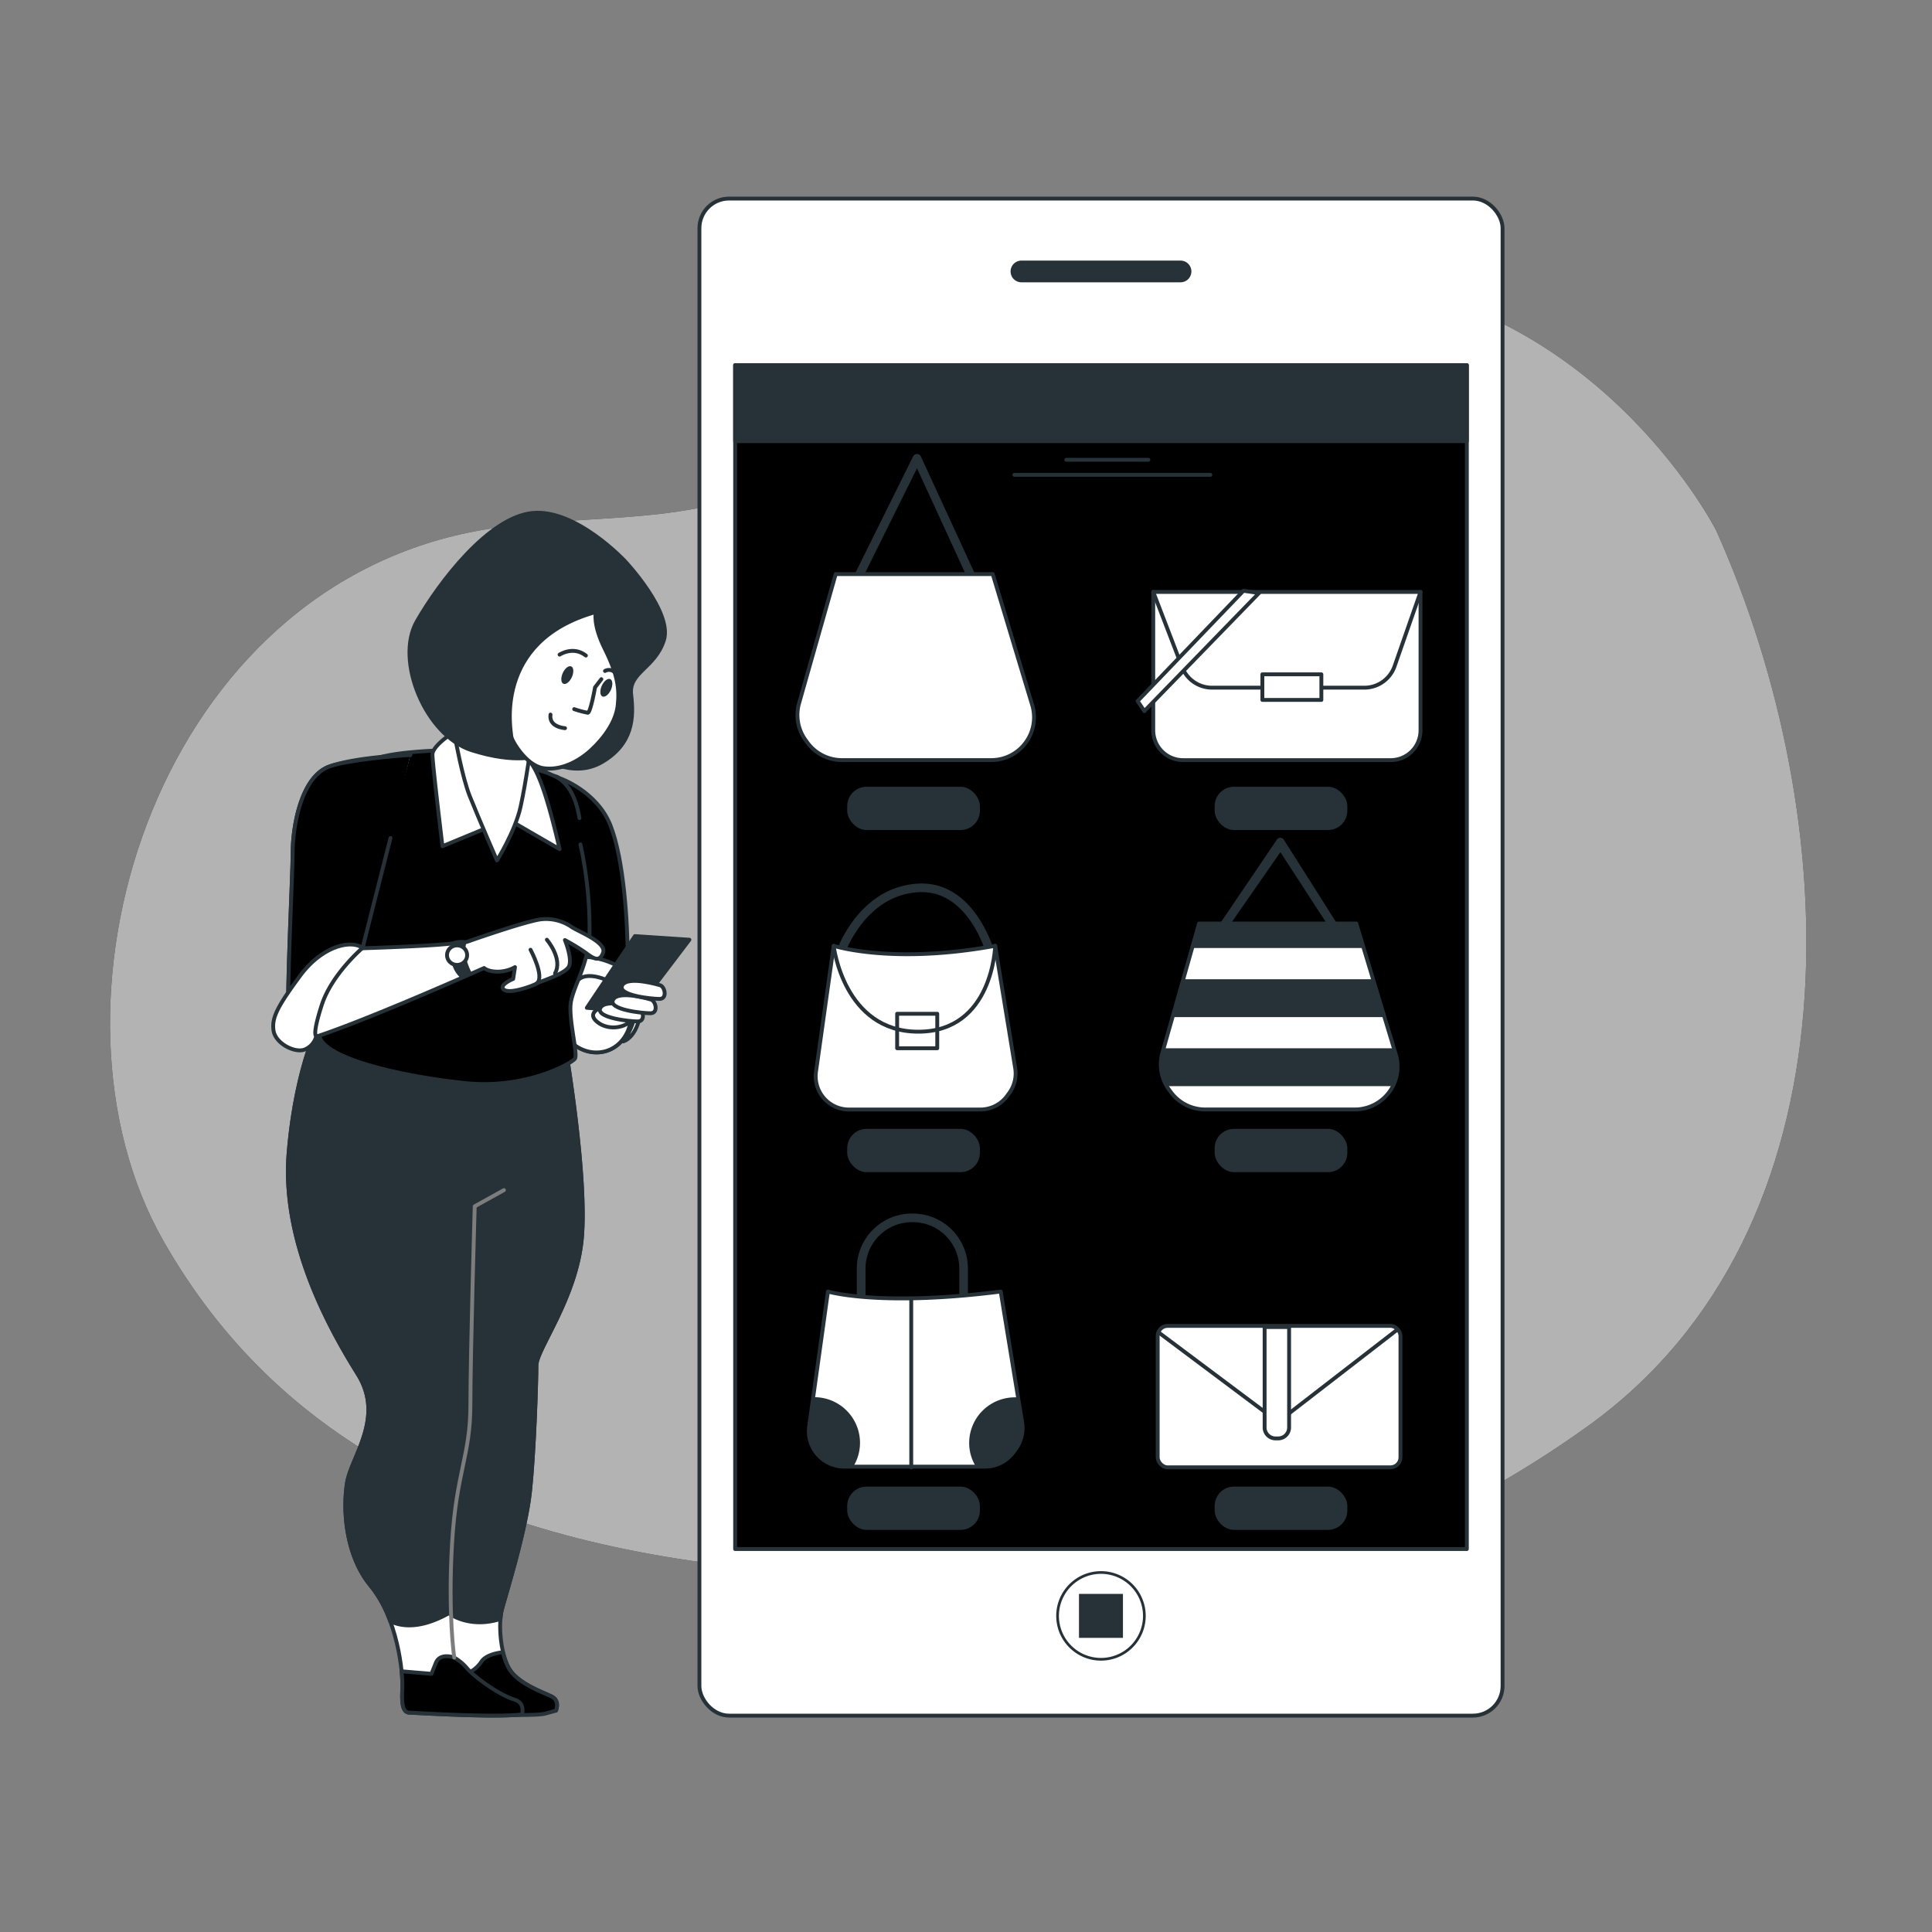 <svg id="Layer_1" data-name="Layer 1" xmlns="http://www.w3.org/2000/svg" viewBox="0 0 500 500"><rect x="0" y="0" width="500" height="500" fill="#808080" stroke="none"/><defs><style>.cls-1,.cls-6{fill:currentColor;}.cls-2,.cls-3,.cls-5{fill:#fff;}.cls-2{opacity:0.7;isolation:isolate;}.cls-3,.cls-5,.cls-6,.cls-7,.cls-8{stroke:#263238;}.cls-3,.cls-5,.cls-6,.cls-7,.cls-8,.cls-9{stroke-linecap:round;stroke-linejoin:round;}.cls-4,.cls-7{fill:#263238;}.cls-5{stroke-width:0.7px;}.cls-8,.cls-9{fill:none;}.cls-9{stroke:#7d7d7d;}</style></defs><title>Catalogue-bro (2)</title><g id="freepik--background-simple--inject-152"><path class="cls-1" d="M444.15,137.29S415.61,80.9,352.59,72.54s-107,32.37-153.38,53.26c-24.29,10.94-52,6.69-77.8,12C39,154.71,7.92,260.77,42.26,321.09c29.72,52.22,82,79.37,161.7,85.63s135.55,13.58,206.9-37.59S477.44,211.44,444.15,137.29Z"/><path class="cls-2" d="M444.15,137.29S415.61,80.9,352.59,72.54s-107,32.37-153.38,53.26c-24.29,10.94-52,6.69-77.8,12C39,154.71,7.92,260.77,42.26,321.09c29.72,52.22,82,79.37,161.7,85.63s135.55,13.58,206.9-37.59S477.44,211.44,444.15,137.29Z"/></g><g id="freepik--Device--inject-152"><rect class="cls-3" x="181.01" y="51.39" width="207.85" height="392.61" rx="7.67"/><path class="cls-4" d="M305.52,73.06H264.35a2.81,2.81,0,0,1-2.81-2.81h0a2.81,2.81,0,0,1,2.81-2.81h41.17a2.81,2.81,0,0,1,2.81,2.81h0a2.81,2.81,0,0,1-2.81,2.81Z"/><path class="cls-5" d="M296.16,418.19a11.23,11.23,0,1,0-11.23,11.23,11.23,11.23,0,0,0,11.23-11.23Z"/><rect class="cls-4" x="279.24" y="412.5" width="11.38" height="11.38"/><rect class="cls-6" x="190.25" y="94.5" width="189.37" height="306.39"/><rect class="cls-7" x="190.25" y="94.5" width="189.37" height="19.66"/><line class="cls-8" x1="275.96" y1="118.99" x2="297.2" y2="118.99"/><line class="cls-8" x1="262.52" y1="122.89" x2="313.24" y2="122.89"/><path class="cls-4" d="M220.89,152.87a1.12,1.12,0,0,1-1.12-1.12,1.06,1.06,0,0,1,.12-.5l16.43-33.15a1.11,1.11,0,0,1,1-.62,1.13,1.13,0,0,1,1,.65l15,32.57a1.12,1.12,0,0,1-.29,1.56,1.11,1.11,0,0,1-1.55-.29,1,1,0,0,1-.16-.33l-14-30.44-15.38,31A1.13,1.13,0,0,1,220.89,152.87Z"/><path class="cls-3" d="M216.28,148.58h40.64l10.21,33.87a11,11,0,0,1-1.71,9.78h0a11,11,0,0,1-8.88,4.48H217.88a11.08,11.08,0,0,1-8.95-4.56l-.44-.61A11.07,11.07,0,0,1,206.8,182Z"/><path class="cls-3" d="M298.46,153.19h69.17V189a7.72,7.72,0,0,1-7.72,7.72H306.18a7.72,7.72,0,0,1-7.72-7.72h0V153.2Z"/><path class="cls-8" d="M298.46,153.19l7.47,19.46a8.3,8.3,0,0,0,7.74,5.32h39.42a8.29,8.29,0,0,0,7.83-5.56l6.71-19.22"/><rect class="cls-3" x="326.7" y="174.51" width="15.27" height="6.63"/><polygon class="cls-3" points="321.8 152.9 294.42 181.43 296.15 184.03 325.84 153.47 321.8 152.9"/><rect class="cls-4" x="219.26" y="203.61" width="34.34" height="11.2" rx="5"/><rect class="cls-4" x="314.35" y="203.61" width="34.34" height="11.2" rx="5"/><path class="cls-4" d="M256.73,249.07a1.12,1.12,0,0,1-1.09-.86c0-.19-4.52-18.21-18.09-17.3-14.14.94-19.18,16.56-19.23,16.72a1.14,1.14,0,0,1-1.41.74,1.11,1.11,0,0,1-.73-1.39h0c0-.18,5.53-17.25,21.22-18.29,15.43-1,20.37,18.81,20.42,19A1.11,1.11,0,0,1,257,249,.9.9,0,0,1,256.73,249.07Z"/><path class="cls-3" d="M215.76,244.78s15,4.89,41.79,0l5.18,31.64a8.6,8.6,0,0,1-1.5,6.41l-.54.74a8.59,8.59,0,0,1-7,3.57h-34a8.58,8.58,0,0,1-7.74-4.87h0a8.62,8.62,0,0,1-.77-4.9Z"/><path class="cls-8" d="M257.55,244.78S257,267,237.66,267s-21.9-22.19-21.9-22.19"/><rect class="cls-8" x="232.18" y="262.36" width="10.38" height="8.93"/><path class="cls-4" d="M314.93,243.3a1.13,1.13,0,0,1-1.11-1.15,1.12,1.12,0,0,1,.11-.47l16.43-24.24a1.07,1.07,0,0,1,1-.62,1.13,1.13,0,0,1,1,.65l15,23.67a1.12,1.12,0,0,1-2,.93l-14-21.53-15.39,22.14A1.12,1.12,0,0,1,314.93,243.3Z"/><path class="cls-3" d="M310.32,239H351l10.22,33.88a11.06,11.06,0,0,1-1.71,9.78h0a11.09,11.09,0,0,1-8.89,4.47h-38.7a11.07,11.07,0,0,1-8.95-4.55l-.44-.61a11.06,11.06,0,0,1-1.7-9.52Z"/><polygon class="cls-4" points="306.23 253.42 303.45 263.22 358.25 263.22 355.3 253.42 306.23 253.42"/><path class="cls-4" d="M300.83,272.46a11.09,11.09,0,0,0,1.12,8.63h58.47a11,11,0,0,0,.75-8.2l-.49-1.6H301.16Z"/><polygon class="cls-4" points="310.32 239.01 308.52 245.35 352.87 245.35 350.95 239.01 310.32 239.01"/><rect class="cls-4" x="219.26" y="292.15" width="34.34" height="11.2" rx="5"/><rect class="cls-4" x="314.35" y="292.15" width="34.34" height="11.2" rx="5"/><path class="cls-4" d="M222.86,339.65a1.12,1.12,0,0,1-1.12-1.12V328.3A14.24,14.24,0,0,1,236,314.07h.29A14.24,14.24,0,0,1,250.5,328.3V338a1.12,1.12,0,0,1-2.24,0v-9.7a12,12,0,0,0-12-12H236a12,12,0,0,0-12,12v10.23a1.12,1.12,0,0,1-1.12,1.12Z"/><path class="cls-3" d="M214.27,334.25s13.2,4,44.71,0l5.55,33.85a9.18,9.18,0,0,1-1.61,6.85l-.57.8a9.19,9.19,0,0,1-7.46,3.82H218.51a9.2,9.2,0,0,1-8.28-5.21h0a9.28,9.28,0,0,1-.82-5.24Z"/><path class="cls-4" d="M222.57,373.41a11.83,11.83,0,0,0-11.81-11.82h-.3l-1.05,7.52a9.28,9.28,0,0,0,.82,5.24h0a9.2,9.2,0,0,0,8.28,5.21h2.31A11.73,11.73,0,0,0,222.57,373.41Z"/><path class="cls-4" d="M250.82,373.41a11.65,11.65,0,0,0,1.75,6.16h2.32a9.19,9.19,0,0,0,7.46-3.82l.57-.8a9.18,9.18,0,0,0,1.61-6.85l-1.06-6.47h-.84A11.82,11.82,0,0,0,250.82,373.41Z"/><line class="cls-8" x1="235.83" y1="336.23" x2="235.83" y2="379.75"/><rect class="cls-3" x="299.61" y="343.14" width="62.83" height="36.6" rx="2.57"/><path class="cls-8" d="M299.9,344.87l28.05,21a4.56,4.56,0,0,0,5.54,0l27.8-21.5"/><path class="cls-3" d="M327.28,343.43h6.34v26a2.83,2.83,0,0,1-2.83,2.83h-.68a2.83,2.83,0,0,1-2.83-2.83v-26Z"/><rect class="cls-4" x="219.26" y="384.73" width="34.34" height="11.2" rx="5"/><rect class="cls-4" x="314.35" y="384.73" width="34.34" height="11.2" rx="5"/></g><g id="freepik--Character--inject-152"><path class="cls-3" d="M83.39,263s-6.72,11.76-8.68,35.28,10.92,46.19,17.92,57.39-1.68,21.27-2.8,28S89.27,402.38,96,410.5s8.4,22.12,8.12,26.87.56,5.88,2,5.88,26.87,1.68,31.07,0l6.72-.56s1.12-2.52-1.12-3.64-9-3.36-11.2-7.55S129,420,129.86,416.66s6.16-20.16,7.28-30.52,1.68-28.55,1.68-32.75,10.36-17.36,11.76-33S146.66,273,146.66,273Z"/><path class="cls-6" d="M142.74,439.05c-2.24-1.12-9-3.36-11.2-7.55a17,17,0,0,1-1.39-3.9c-1,.1-4.41.58-5.61,2.5a8.11,8.11,0,0,1-3.92,3.08l-6.16-.56s-.28,5.87.84,8.67c.32.78-1,1.12.09,2,7.85.29,22,.94,25.57.23l2.9-.8S145,440.17,142.74,439.05Z"/><path class="cls-6" d="M133.22,439.89c-4.48-1.4-10.64-6.15-12.32-8.11a12.07,12.07,0,0,0-3.36-2.8s-3.64-1.4-4.76,1.4l-1.12,2.8-7.74-.65a34,34,0,0,1,.19,4.84c-.28,4.76.56,5.88,2,5.88,1.24,0,21.63,1.34,29,.44C135.43,442.1,135.19,440.51,133.22,439.89Z"/><path class="cls-7" d="M129.86,416.66c.84-3.36,6.16-20.16,7.28-30.52s1.68-28.55,1.68-32.75,10.36-17.36,11.76-33S146.66,273,146.66,273L83.39,263s-6.72,11.76-8.68,35.28,10.92,46.19,17.92,57.39-1.68,21.27-2.8,28S89.27,402.38,96,410.5a31.28,31.28,0,0,1,5,9.09c3,1.41,7.86,2,15.16-2.09,0,0,5.17,4.09,13.37,1.48A15.07,15.07,0,0,1,129.86,416.66Z"/><path class="cls-9" d="M130.42,308l-7.56,4.19s-1.12,37.8-1.12,51.24S118.1,380.82,117,399.3s.56,29.68.56,29.68"/><path class="cls-6" d="M144.82,201.38s9.63,3.29,13.16,12.22,4.46,25.61,4.46,34.07,2.82,15.5-.94,20.91-11.28,4.7-14.8-.24-3.06-8-1.65-19,.94-32.19-.23-36.42-5.41-11.75-5.41-11.75S142.7,200,144.82,201.38Z"/><path class="cls-3" d="M162.88,254.26a10.69,10.69,0,0,0-1-.9,14.14,14.14,0,0,0-13.25-2.84l-4.35,5c-.67,6.27-.36,9,2.4,12.85,3.52,4.94,11,5.64,14.8.24C164.24,264.65,163.49,259.84,162.88,254.26Z"/><path class="cls-3" d="M145.76,261.06s1.64-7.05,5.17-8.23,10.34,2.12,12.69,6.35-2.35,10.34-2.35,10.34,4.23-.94,4.7-9.64-9.4-12-14.1-12.21S144.58,257.77,145.76,261.06Z"/><path class="cls-6" d="M150.22,218.53a102.76,102.76,0,0,1,2.35,23c-.23,8.46-4.7,14.33-4.93,18.79s1.88,12.46,1.17,13.63-12.68,8-28.43,6.35S86.08,274.45,83,269.05s3.06-43.24,3.29-47.47,4-23,11.28-25.37S122,194.09,122,194.09s18.79,5.64,19.5,5.88-3.06-1.41,2.11.94,6.11,9.63,6.35,10.81"/><path class="cls-3" d="M117.56,189.39s-5.64,3.53-5.64,5.88S114.51,219,114.51,219l16.92-7,13.39,7.75S142,207,139.41,201.14a21.22,21.22,0,0,0-12.68-12C121.09,187.28,117.56,189.39,117.56,189.39Z"/><path class="cls-3" d="M117.8,191s1.88,10.33,3.76,15c2.35,5.87,7.05,16.68,7.05,16.68s4.7-7.52,6.11-13.86,2.81-16.69,2.81-16.69-15.74-4.46-16.44-4.93S116.86,188.69,117.8,191Z"/><path class="cls-7" d="M161.74,145.22s-12.69-13.63-24-12.45-24,17.85-29.84,28,2.35,29.6,14.1,33.36,17.38,1.41,17.38,1.41,8.46,6.35,16.45,1.65,8.23-11.52,7.52-17.39,6.11-6.81,8.46-14.1S161.74,145.22,161.74,145.22Z"/><path class="cls-3" d="M154.22,158.38s-.94,3.05,2.35,9.63,3.76,10.34,3.29,14.57S156.33,191,153,194.09s-8,5.41-12.45,4.7-8.22-7.28-8.22-8.22S127.2,165.9,154.22,158.38Z"/><path class="cls-8" d="M155.63,175.77,154,177.88s-1.17,6.58-1.88,6.58a23.72,23.72,0,0,1-3.52-.94"/><path class="cls-8" d="M146.23,188.45s-4.23-.23-3.76-3.52"/><path class="cls-4" d="M148,175.24c-.56,1.24-1.54,2-2.19,1.72s-.73-1.54-.17-2.78,1.53-2,2.19-1.72S148.55,174,148,175.24Z"/><path class="cls-4" d="M158.1,178.53c-.56,1.24-1.54,2-2.19,1.72s-.73-1.54-.17-2.78,1.54-2,2.19-1.72S158.66,177.28,158.1,178.53Z"/><path class="cls-8" d="M144.82,169.42s3.52-2.35,6.81.24"/><path class="cls-8" d="M156.57,173.65a2.11,2.11,0,0,1,2.82.71"/><path class="cls-3" d="M106.2,195.39s-13.31.35-20.83,2.93-9.63,15.75-9.63,22.32S73.62,266.7,75,269.52s50.29-19,50.29-19,.94.94,3.52.94a9.2,9.2,0,0,0,4.47-1.17l-.47,3.05s-4,1.65-2.35,2.82,7.75-1.17,8.45-1.64,7.05-2.35,8.23-4.23-.94-7-.94-7a54,54,0,0,1,5.4,3.29c1.88,1.41,3.53,2.59,4.47,0s-5.64-5.17-8-6.58a11.65,11.65,0,0,0-7.76-2.11c-3.52.23-19.5,5.87-19.5,5.87s-.9.21-7,.71-20,.94-20,.94l6.11-25.85"/><path class="cls-4" d="M116.82,243.85s-1.3,6,2.28,9.13l3.1-1s-2.87-4.85-1.35-8.33C121.06,243.19,118,243,116.82,243.85Z"/><ellipse class="cls-3" cx="118.29" cy="247.19" rx="2.61" ry="2.53"/><path class="cls-8" d="M137.3,245.79s3.76,7,1.64,8.69"/><path class="cls-8" d="M141.53,243.2s4.23,4.94,2.11,8.69"/><path class="cls-6" d="M106.2,195.39c-4.17.23-16.15,1.32-20.83,2.93-7.52,2.59-9.63,15.75-9.63,22.32,0,5.57-1.52,34.7-1.13,45.23,4.43-15.12,19.22-20.55,19.22-20.55l7.23-28.45"/><path class="cls-3" d="M93.83,245.32s-8,6.81-10.57,14.8-1.41,8-1.41,8a5,5,0,0,1-3.06,3.52c-2.58.94-7.52-1.64-8-4.93s.94-6.11,6.82-14.1S91,243.2,93.83,245.32Z"/><polygon class="cls-7" points="164.32 242.26 151.87 260.82 164.32 261.76 178.42 243.2 164.32 242.26"/><path class="cls-3" d="M155.39,260.82s-3.76,1.41-.7,3.76,8,1.41,9.63-1.64S155.39,260.82,155.39,260.82Z"/><path class="cls-3" d="M165.26,260.82s-8.46-2.58-9.87,0,7.52,3.53,9.64,3.53S166.44,261.29,165.26,260.82Z"/><path class="cls-3" d="M168.55,258.71s-8.46-2.59-9.87,0,7.52,3.52,9.64,3.52S169.73,259.18,168.55,258.71Z"/><path class="cls-3" d="M170.9,255s-8.46-2.59-9.87,0,7.52,3.52,9.63,3.52S172.07,255.42,170.9,255Z"/></g></svg>